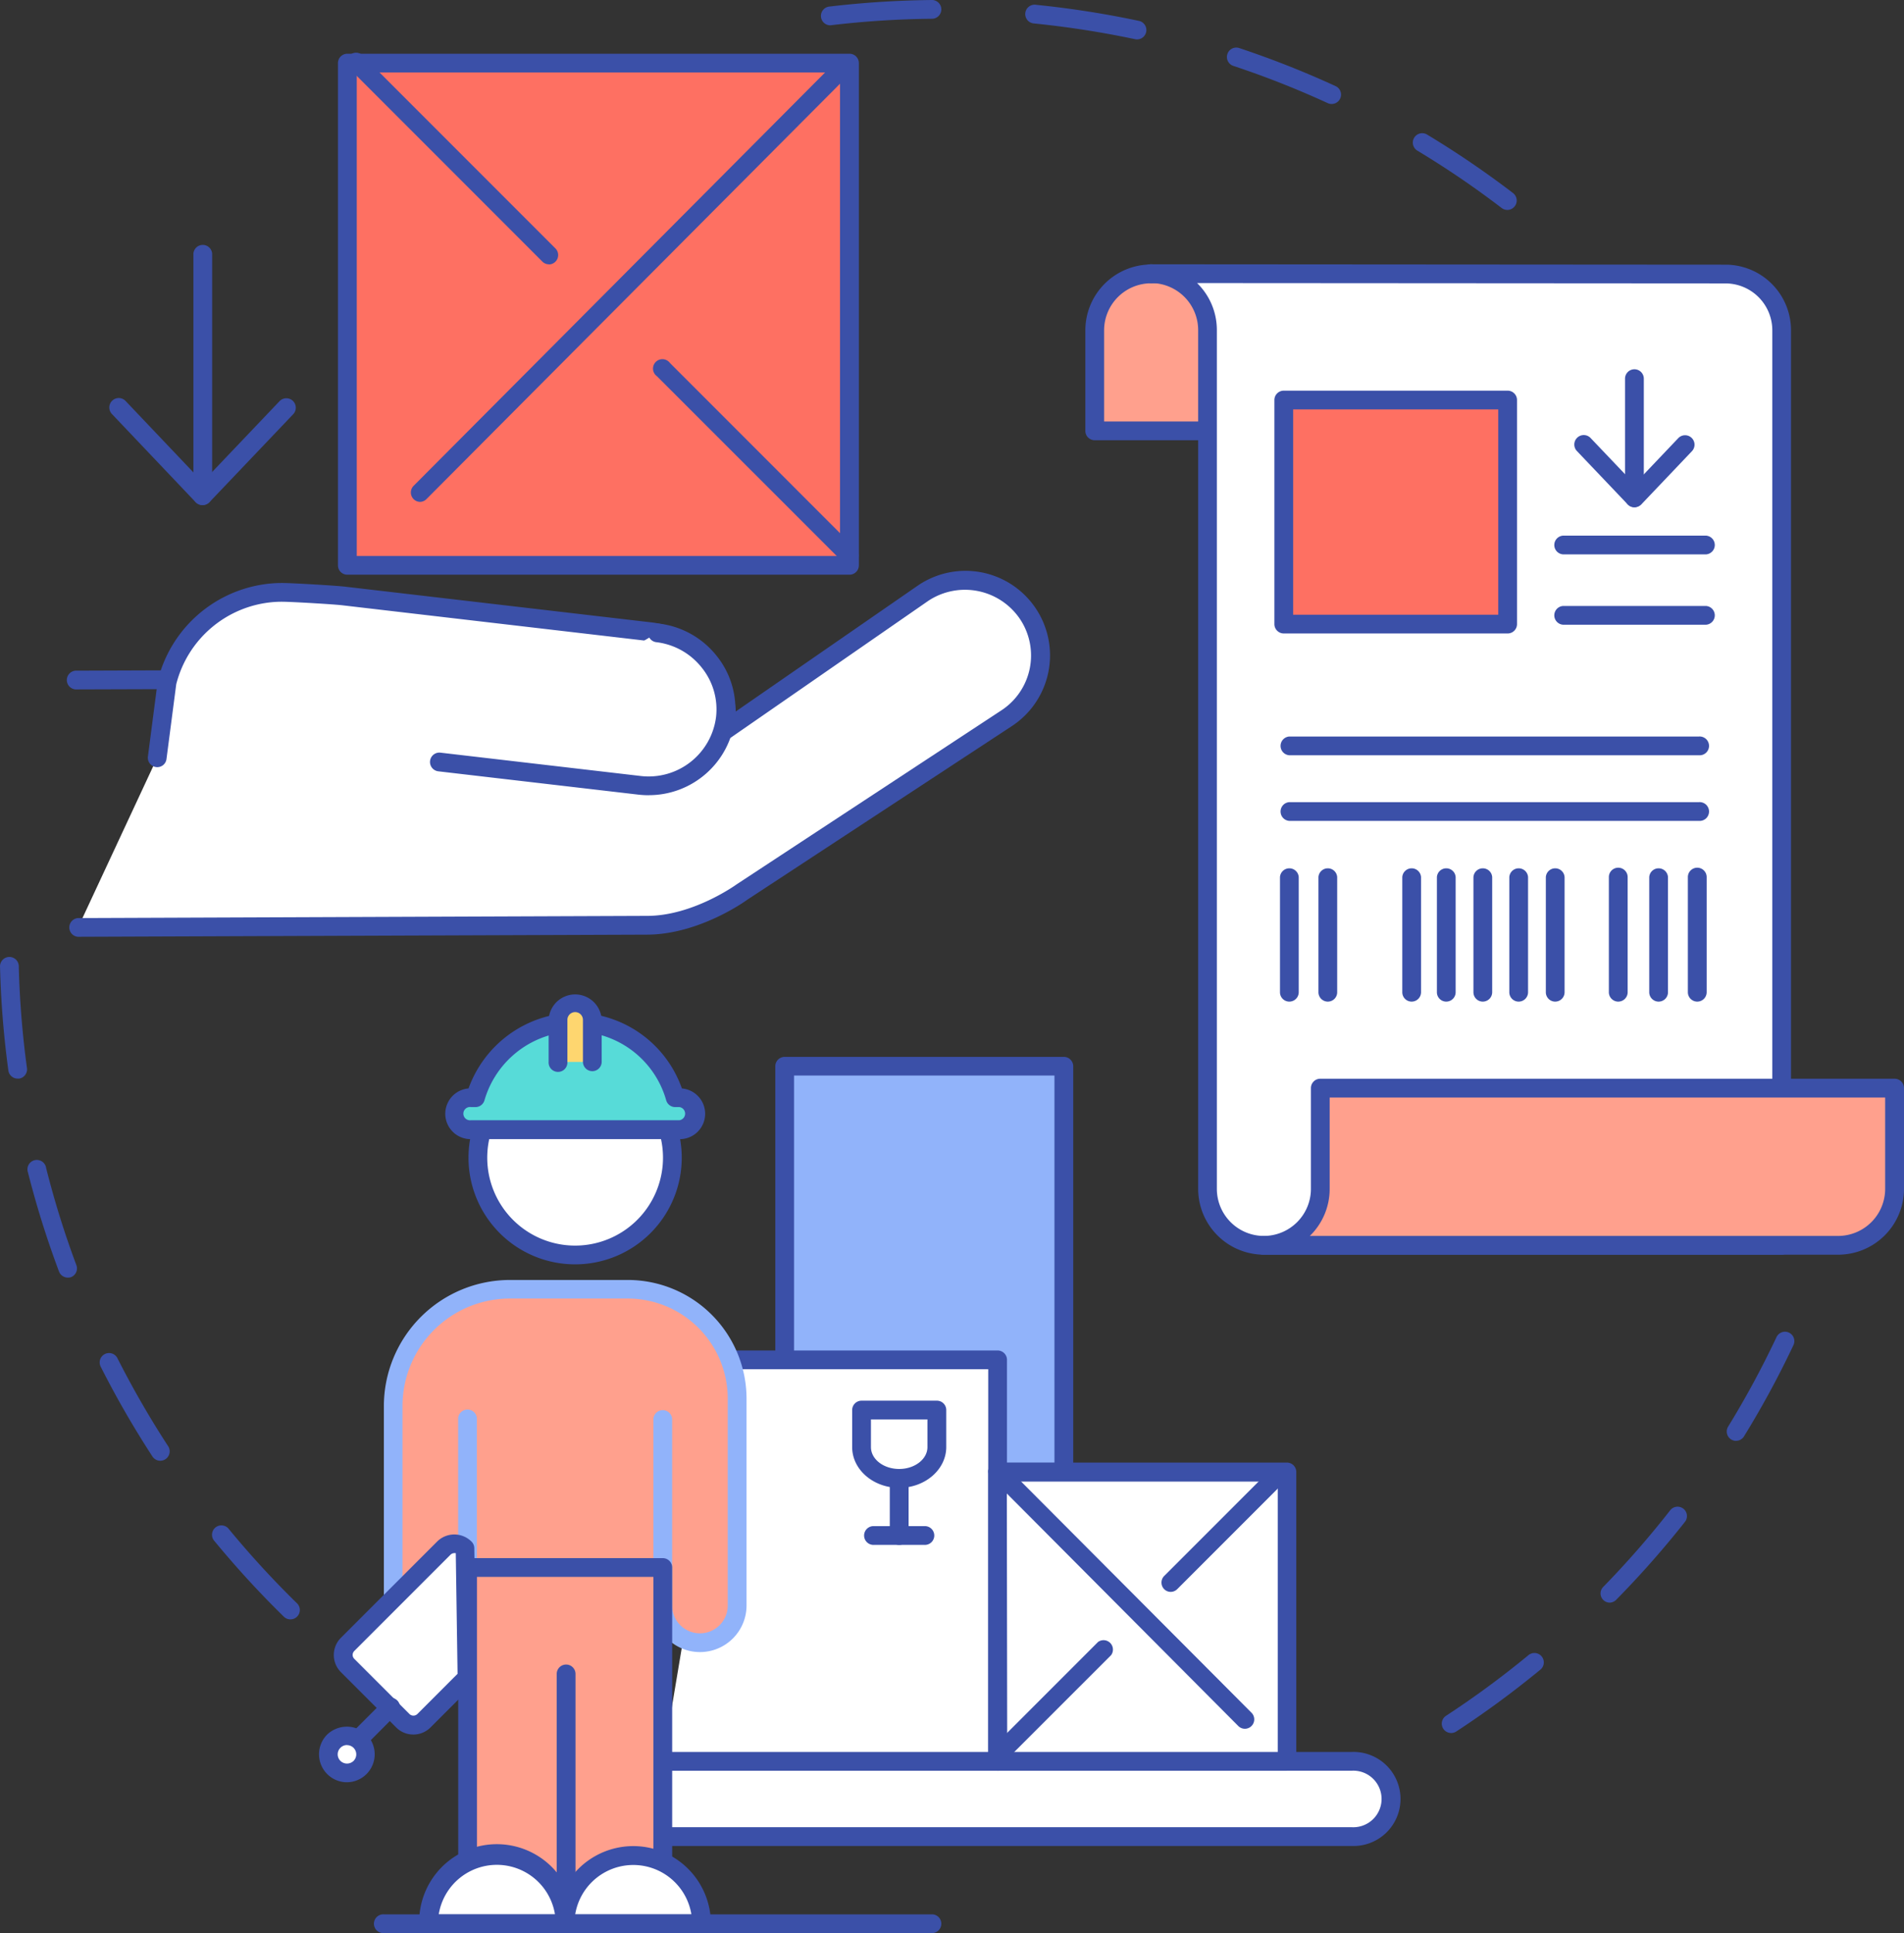 <svg xmlns="http://www.w3.org/2000/svg" width="337.068" height="342.078" viewBox="0 0 337.068 342.078">
  <rect x="0" y="0" width="337.068" height="342.078" fill="#333333" stroke="none"/>
  <g id="img13" transform="translate(-13.024 -11.535)">
    <path id="Trazado_143685" data-name="Trazado 143685" d="M66.014,349.215a1.655,1.655,0,0,1-1.16-.472A170.036,170.036,0,0,1,52.438,335.2a1.663,1.663,0,0,1,2.568-2.1,166.051,166.051,0,0,0,12.169,13.267,1.656,1.656,0,0,1-1.16,2.847ZM42.969,321.148a1.663,1.663,0,0,1-1.392-.774,167.97,167.97,0,0,1-9.167-15.913,1.661,1.661,0,0,1,2.963-1.5,165.043,165.043,0,0,0,8.989,15.6,1.671,1.671,0,0,1-.487,2.321,1.694,1.694,0,0,1-.905.263ZM26.591,288.734a1.671,1.671,0,0,1-1.547-1.083,166.448,166.448,0,0,1-5.493-17.53,1.663,1.663,0,1,1,3.218-.774,161.685,161.685,0,0,0,5.353,17.182,1.655,1.655,0,0,1-.975,2.135A1.679,1.679,0,0,1,26.591,288.734Zm-8.866-35.215a1.648,1.648,0,0,1-1.64-1.408A166.733,166.733,0,0,1,14.608,233.8a1.663,1.663,0,1,1,3.319-.085,163.474,163.474,0,0,0,1.447,17.94,1.663,1.663,0,0,1-1.423,1.872Z" transform="translate(-1.577 -51.12)" fill="#3b50a8"/>
    <path id="Trazado_143686" data-name="Trazado 143686" d="M346.2,388.742a1.656,1.656,0,0,1-.905-3.048,165.549,165.549,0,0,0,14.505-10.66,1.663,1.663,0,1,1,2.112,2.561,168.469,168.469,0,0,1-14.807,10.877A1.624,1.624,0,0,1,346.2,388.742Zm28.09-23.069a1.632,1.632,0,0,1-1.16-2.793,164.292,164.292,0,0,0,11.852-13.561,1.659,1.659,0,0,1,2.615,2.042,168.183,168.183,0,0,1-12.153,13.778,1.679,1.679,0,0,1-1.153.534Zm22.35-28.624a1.7,1.7,0,0,1-.866-.248,1.656,1.656,0,0,1-.542-2.282,164.368,164.368,0,0,0,8.548-15.8,1.658,1.658,0,1,1,2.994,1.423,164.969,164.969,0,0,1-8.757,16.145,1.663,1.663,0,0,1-1.416.75Z" transform="translate(-76.272 -70.541)" fill="#3b50a8"/>
    <path id="Trazado_143687" data-name="Trazado 143687" d="M323.981,50.249a1.694,1.694,0,0,1-1.006-.34,162.567,162.567,0,0,0-14.884-10.127,1.663,1.663,0,1,1,1.717-2.847A166.571,166.571,0,0,1,324.994,47.27a1.663,1.663,0,0,1-1.013,2.978ZM292.874,31.5a1.6,1.6,0,0,1-.7-.155,162.876,162.876,0,0,0-16.749-6.6,1.663,1.663,0,0,1,1.044-3.156,167.95,167.95,0,0,1,17.1,6.746,1.656,1.656,0,0,1-.7,3.164ZM258.394,20.07a1.315,1.315,0,0,1-.34-.039A168.323,168.323,0,0,0,240.663,17.3l-.4-.046a1.663,1.663,0,1,1,.325-3.3l.425.046a168.71,168.71,0,0,1,17.731,2.793,1.656,1.656,0,0,1-.348,3.28ZM204.1,17.579a1.663,1.663,0,0,1-.193-3.311A168.812,168.812,0,0,1,222.22,13.1h0a1.663,1.663,0,0,1,0,3.319,164.227,164.227,0,0,0-17.971,1.145Z" transform="translate(-44.109 -1.565)" fill="#3b50a8"/>
    <circle id="Elipse_4594" data-name="Elipse 4594" cx="17.221" cy="17.221" r="17.221" transform="translate(95.086 230.648) rotate(-80.78)" fill="#fff"/>
    <path id="Trazado_143688" data-name="Trazado 143688" d="M140.686,291.262a18.876,18.876,0,1,1,18.876-18.876,18.876,18.876,0,0,1-18.876,18.876Zm0-34.433a15.557,15.557,0,1,0,15.557,15.557A15.557,15.557,0,0,0,140.686,256.829Z" transform="translate(-25.848 -55.992)" fill="#3b50a8"/>
    <path id="Trazado_143689" data-name="Trazado 143689" d="M194.17,311.3V256.98h49.418v71.806H219.042Z" transform="translate(-42.23 -56.777)" fill="#91b3fa"/>
    <path id="Trazado_143690" data-name="Trazado 143690" d="M243.1,330.006H218.555a1.663,1.663,0,0,1,0-3.327h22.883V258.153h-46.1v52.667a1.663,1.663,0,0,1-3.319,0V256.513a1.663,1.663,0,0,1,1.663-1.663H243.1a1.663,1.663,0,0,1,1.663,1.663V328.3a1.663,1.663,0,0,1-1.663,1.7Z" transform="translate(-41.743 -56.295)" fill="#3b50a8"/>
    <path id="Trazado_143691" data-name="Trazado 143691" d="M166.27,416H288.291a6.668,6.668,0,0,1,0,13.329H166.27Z" transform="translate(-35.913 -92.778)" fill="#fff"/>
    <path id="Trazado_143692" data-name="Trazado 143692" d="M287.771,430.479H165.75a1.663,1.663,0,1,1,0-3.319H287.771a5.005,5.005,0,1,0,0-10H165.75a1.663,1.663,0,1,1,0-3.319H287.771a8.324,8.324,0,1,1,0,16.64Z" transform="translate(-35.394 -92.288)" fill="#3b50a8"/>
    <path id="Trazado_143693" data-name="Trazado 143693" d="M178.168,324.15h47.376v71.056H166.27Z" transform="translate(-35.913 -71.984)" fill="#fff"/>
    <path id="Trazado_143694" data-name="Trazado 143694" d="M225.057,396.385H165.783a1.663,1.663,0,1,1,0-3.326H223.4V325.329h-45.72a1.663,1.663,0,0,1,0-3.319h47.376a1.655,1.655,0,0,1,1.663,1.656v71.056a1.663,1.663,0,0,1-1.663,1.663Z" transform="translate(-35.427 -71.499)" fill="#3b50a8"/>
    <path id="Trazado_143695" data-name="Trazado 143695" d="M211.76,335.63V342.2c0,3.094,2.978,5.547,6.661,5.547s6.661-2.483,6.661-5.547V335.63Z" transform="translate(-46.212 -74.583)" fill="#fff"/>
    <path id="Trazado_143696" data-name="Trazado 143696" d="M217.934,348.916c-4.587,0-8.324-3.234-8.324-7.2v-6.568a1.663,1.663,0,0,1,1.663-1.656H224.61a1.656,1.656,0,0,1,1.656,1.656v6.568C226.25,345.682,222.522,348.916,217.934,348.916Zm-5-12.107v4.9c0,2.143,2.236,3.868,5,3.868s5-1.741,5-3.868v-4.9Z" transform="translate(-45.725 -74.098)" fill="#3b50a8"/>
    <path id="Trazado_143697" data-name="Trazado 143697" d="M219.883,362.908a1.663,1.663,0,0,1-1.663-1.656v-8.889a1.663,1.663,0,0,1,3.327,0v8.889A1.663,1.663,0,0,1,219.883,362.908Z" transform="translate(-47.674 -77.995)" fill="#3b50a8"/>
    <path id="Trazado_143698" data-name="Trazado 143698" d="M222.991,365.508H214.11a1.663,1.663,0,1,1,0-3.319h8.881a1.663,1.663,0,1,1,0,3.319Z" transform="translate(-46.342 -80.595)" fill="#3b50a8"/>
    <rect id="Rectángulo_37737" data-name="Rectángulo 37737" width="51.213" height="51.213" transform="translate(189.63 272.009)" fill="#fff"/>
    <path id="Trazado_143699" data-name="Trazado 143699" d="M293.618,402.182H242.406a1.656,1.656,0,0,1-1.656-1.656V349.313a1.663,1.663,0,0,1,1.656-1.663h51.213a1.663,1.663,0,0,1,1.663,1.663v51.213a1.655,1.655,0,0,1-1.663,1.656Zm-49.511-3.319H292V351.015H244.038Z" transform="translate(-52.775 -77.304)" fill="#3b50a8"/>
    <path id="Trazado_143700" data-name="Trazado 143700" d="M243.12,349.8l43.608,43.786Z" transform="translate(-53.312 -77.791)" fill="#fff"/>
    <path id="Trazado_143701" data-name="Trazado 143701" d="M286.194,394.714a1.655,1.655,0,0,1-1.176-.487L241.41,350.441a1.656,1.656,0,1,1,2.321-2.321l43.632,43.763a1.663,1.663,0,0,1-1.176,2.831Z" transform="translate(-52.777 -77.263)" fill="#3b50a8"/>
    <path id="Trazado_143702" data-name="Trazado 143702" d="M261.851,390.19,242.89,409.151Z" transform="translate(-53.26 -86.935)" fill="#fff"/>
    <path id="Trazado_143703" data-name="Trazado 143703" d="M242.408,410.374a1.663,1.663,0,0,1-1.168-2.831l18.953-18.953a1.663,1.663,0,0,1,2.321,2.321l-18.961,18.953A1.656,1.656,0,0,1,242.408,410.374Z" transform="translate(-52.777 -86.502)" fill="#3b50a8"/>
    <path id="Trazado_143704" data-name="Trazado 143704" d="M302.067,349.8,282.51,369.357Z" transform="translate(-62.229 -77.791)" fill="#fff"/>
    <path id="Trazado_143705" data-name="Trazado 143705" d="M282.03,370.594a1.625,1.625,0,0,1-1.168-.487,1.663,1.663,0,0,1,0-2.321l19.557-19.557a1.663,1.663,0,0,1,2.321,2.321l-19.557,19.557a1.656,1.656,0,0,1-1.153.487Z" transform="translate(-61.749 -77.365)" fill="#3b50a8"/>
    <path id="Trazado_143706" data-name="Trazado 143706" d="M152.3,362.323v1.648a6.583,6.583,0,0,0,13.151,0V327.34A19.34,19.34,0,0,0,146.111,308H125.223a20.655,20.655,0,0,0-20.663,20.655V362.3h13.151Z" transform="translate(-21.943 -68.328)" fill="#ffa08d"/>
    <path id="Trazado_143707" data-name="Trazado 143707" d="M158.4,371.73a8.254,8.254,0,0,1-8.247-8.239V330.581a1.663,1.663,0,1,1,3.327,0v32.909a4.92,4.92,0,1,0,9.84,0V326.86a17.716,17.716,0,0,0-17.692-17.692H124.743a19.023,19.023,0,0,0-19,19v31.981h9.848V330.581a1.663,1.663,0,1,1,3.319,0v31.262a1.663,1.663,0,0,1-1.663,1.663H104.1a1.663,1.663,0,0,1-1.656-1.663V328.2a22.342,22.342,0,0,1,22.319-22.319h20.887a21.034,21.034,0,0,1,21,20.98v36.6a8.254,8.254,0,0,1-8.239,8.27Z" transform="translate(-21.463 -67.848)" fill="#91b3fa"/>
    <rect id="Rectángulo_37738" data-name="Rectángulo 37738" width="34.557" height="63.034" transform="translate(95.799 288.92)" fill="#ffa08d"/>
    <path id="Trazado_143708" data-name="Trazado 143708" d="M155.673,435.862H121.116a1.656,1.656,0,0,1-1.656-1.656V371.173a1.655,1.655,0,0,1,1.656-1.663h34.557a1.663,1.663,0,0,1,1.663,1.663v63.034A1.663,1.663,0,0,1,155.673,435.862Zm-32.894-3.311h31.231V372.829H122.779Z" transform="translate(-25.316 -82.253)" fill="#3b50a8"/>
    <path id="Trazado_143709" data-name="Trazado 143709" d="M143.656,439.733A1.671,1.671,0,0,1,142,438.062V395.513a1.663,1.663,0,1,1,3.327,0v42.548a1.671,1.671,0,0,1-1.671,1.671Z" transform="translate(-30.419 -87.763)" fill="#3b50a8"/>
    <path id="Trazado_143710" data-name="Trazado 143710" d="M136.839,449.514a12.084,12.084,0,1,0-24.16,0Z" transform="translate(-23.78 -97.56)" fill="#fff"/>
    <path id="Trazado_143711" data-name="Trazado 143711" d="M136.352,450.677h-24.16a1.655,1.655,0,0,1-1.663-1.656,13.747,13.747,0,1,1,27.486,0A1.663,1.663,0,0,1,136.352,450.677Zm-22.365-3.311h20.578a10.421,10.421,0,0,0-20.578,0Z" transform="translate(-23.293 -97.068)" fill="#3b50a8"/>
    <path id="Trazado_143712" data-name="Trazado 143712" d="M168.069,449.514a12.084,12.084,0,1,0-24.16,0Z" transform="translate(-30.85 -97.56)" fill="#fff"/>
    <path id="Trazado_143713" data-name="Trazado 143713" d="M167.583,450.775h-24.16a1.655,1.655,0,0,1-1.663-1.656,13.739,13.739,0,1,1,27.479,0,1.656,1.656,0,0,1-1.656,1.656Zm-22.365-3.311h20.57a10.421,10.421,0,0,0-20.57,0Z" transform="translate(-30.365 -97.165)" fill="#3b50a8"/>
    <path id="Trazado_143714" data-name="Trazado 143714" d="M114.7,366.993a2.646,2.646,0,0,0-3.744,0L93.932,384.012a2.63,2.63,0,0,0,0,3.737l9.763,9.771a2.653,2.653,0,0,0,3.744,0l7.62-7.62Z" transform="translate(-19.36 -81.507)" fill="#fff"/>
    <path id="Trazado_143715" data-name="Trazado 143715" d="M105.062,399.5a4.255,4.255,0,0,1-3.048-1.269l-9.763-9.763a4.3,4.3,0,0,1,0-6.088l17.019-17.019a4.317,4.317,0,0,1,6.1,0,1.648,1.648,0,0,1,.487,1.153l.34,22.93a1.656,1.656,0,0,1-.487,1.2l-7.612,7.612a4.286,4.286,0,0,1-3.033,1.246Zm7.272-32.1a.99.99,0,0,0-.7.294L94.618,384.709a1.013,1.013,0,0,0-.294.7.982.982,0,0,0,.294.7l9.763,9.763a1.013,1.013,0,0,0,1.4,0l7.117-7.117-.317-21.344A.774.774,0,0,0,112.333,367.4Z" transform="translate(-18.87 -81.029)" fill="#3b50a8"/>
    <path id="Trazado_143716" data-name="Trazado 143716" d="M102.289,403.76l-5.2,5.191Z" transform="translate(-20.252 -90.007)" fill="#fff"/>
    <path id="Trazado_143717" data-name="Trazado 143717" d="M96.614,410.089a1.663,1.663,0,0,1-1.176-2.8l5.2-5.2a1.656,1.656,0,1,1,2.321,2.321l-5.168,5.2a1.656,1.656,0,0,1-1.176.48Z" transform="translate(-19.776 -89.482)" fill="#3b50a8"/>
    <path id="Trazado_143718" data-name="Trazado 143718" d="M90.659,411.087a3.288,3.288,0,1,1,0,4.642,3.288,3.288,0,0,1,0-4.642Z" transform="translate(-18.579 -91.447)" fill="#fff"/>
    <path id="Trazado_143719" data-name="Trazado 143719" d="M92.551,417.9a4.951,4.951,0,0,1-3.5-8.448h0a5.059,5.059,0,0,1,6.962,0,4.951,4.951,0,0,1-3.458,8.448Zm0-6.583a1.625,1.625,0,0,0-1.153.48h0a1.625,1.625,0,0,0,0,2.321,1.663,1.663,0,0,0,2.321,0,1.632,1.632,0,0,0-1.153-2.785Zm-2.321-.7Z" transform="translate(-18.103 -90.982)" fill="#3b50a8"/>
    <path id="Trazado_143720" data-name="Trazado 143720" d="M199.059,454.308H101.94a1.663,1.663,0,1,1,0-3.319h97.119a1.663,1.663,0,0,1,0,3.319Z" transform="translate(-20.948 -100.698)" fill="#3b50a8"/>
    <path id="Trazado_143721" data-name="Trazado 143721" d="M136.921,247.25a18.659,18.659,0,0,0-14.621,13.1h-.774a2.839,2.839,0,1,0,0,5.671h36.9a2.839,2.839,0,1,0,0-5.671h-.774a18.358,18.358,0,0,0-14.567-13.1Z" transform="translate(-25.107 -54.574)" fill="#57dbd8"/>
    <path id="Trazado_143722" data-name="Trazado 143722" d="M157.939,267.2H121.031a4.495,4.495,0,0,1-.418-8.974,20.284,20.284,0,0,1,15.55-13.1,1.663,1.663,0,1,1,.58,3.272,16.88,16.88,0,0,0-13.306,11.914,1.663,1.663,0,0,1-1.6,1.215h-.774a1.176,1.176,0,1,0,0,2.321H157.97a1.176,1.176,0,0,0,0-2.321H157.2a1.663,1.663,0,0,1-1.6-1.214A16.718,16.718,0,0,0,142.359,248.4,1.663,1.663,0,0,1,141,246.482a1.64,1.64,0,0,1,1.911-1.354,20.06,20.06,0,0,1,15.472,13.1,4.495,4.495,0,0,1-.41,8.974Z" transform="translate(-24.643 -54.085)" fill="#3b50a8"/>
    <path id="Trazado_143723" data-name="Trazado 143723" d="M142.289,252.89v-7.434a3.04,3.04,0,1,1,6.073,0v7.434Z" transform="translate(-30.483 -53.445)" fill="#fed66f"/>
    <path id="Trazado_143724" data-name="Trazado 143724" d="M147.877,254.09a1.663,1.663,0,0,1-1.656-1.64v-7.434a1.377,1.377,0,1,0-2.754,0v7.434a1.663,1.663,0,1,1-3.319,0v-7.434a4.7,4.7,0,0,1,9.392,0v7.434A1.656,1.656,0,0,1,147.877,254.09Z" transform="translate(-29.999 -53.006)" fill="#3b50a8"/>
    <path id="Trazado_143725" data-name="Trazado 143725" d="M48.076,163.445l-16.176.062Zm-15.735,43.84L133.08,206.9c8.773,0,16.841-5.91,16.841-5.91l46.788-30.743a13.275,13.275,0,0,0,3.791-18.4,13.438,13.438,0,0,0-18.5-3.767L146.417,172.7l.518-1.485c.062-.34.132-.689.17-1.037a15.294,15.294,0,0,0-13.267-15.2L79.353,148.63c-1.648-.193-8.51-.588-10.475-.634a17.382,17.382,0,0,0-2.011.046,20.934,20.934,0,0,0-18.8,15.905l-1.725,13.306Z" transform="translate(-5.493 -31.629)" fill="#fff"/>
    <path id="Trazado_143726" data-name="Trazado 143726" d="M31.887,208.462a1.663,1.663,0,0,1,0-3.319l100.747-.387c8.131,0,15.782-5.539,15.859-5.593l46.857-30.782a11.6,11.6,0,0,0,3.319-16.1,11.751,11.751,0,0,0-16.246-3.288L146.915,173.58a1.663,1.663,0,0,1-2.514-1.911l.48-1.377c.054-.255.1-.518.132-.774a13.551,13.551,0,0,0-11.805-13.36L78.714,149.8c-1.547-.186-8.278-.58-10.328-.627a18.379,18.379,0,0,0-1.849.046A19.34,19.34,0,0,0,49.263,163.77l-1.725,13.221a1.64,1.64,0,0,1-1.857,1.431,1.663,1.663,0,0,1-1.431-1.864L45.8,164.637l-14.35.046h0a1.663,1.663,0,0,1,0-3.319l15.078-.054a22.736,22.736,0,0,1,19.812-15.4c.719-.054,1.454-.07,2.166-.054,1.949.046,8.858.441,10.629.642l54.485,6.351a17.019,17.019,0,0,1,14.7,15.735L180.6,146.271a14.963,14.963,0,1,1,16.571,24.918l-46.8,30.7c-.278.209-8.51,6.15-17.739,6.189l-100.747.379Z" transform="translate(-5.04 -31.15)" fill="#3b50a8"/>
    <path id="Trazado_143727" data-name="Trazado 143727" d="M153.714,157.87a13.569,13.569,0,1,1-3.172,26.945l-35.393-4.123Z" transform="translate(-24.34 -34.34)" fill="#fff"/>
    <path id="Trazado_143728" data-name="Trazado 143728" d="M151.682,186.109a16.026,16.026,0,0,1-1.818-.108l-35.393-4.123a1.659,1.659,0,0,1,.387-3.3L150.25,182.7a12.03,12.03,0,0,0,13.391-10.428,11.751,11.751,0,0,0-2.537-8.75,12.045,12.045,0,0,0-8.038-4.495,1.659,1.659,0,0,1,.387-3.3,15.341,15.341,0,0,1,10.274,5.694,15.031,15.031,0,0,1,3.241,11.21,15.333,15.333,0,0,1-15.287,13.469Z" transform="translate(-23.855 -33.854)" fill="#3b50a8"/>
    <rect id="Rectángulo_37739" data-name="Rectángulo 37739" width="88.88" height="88.872" transform="translate(74.518 22.706)" fill="#fe7062"/>
    <path id="Trazado_143729" data-name="Trazado 143729" d="M182.5,117.581H93.6a1.656,1.656,0,0,1-1.663-1.656V27.053A1.663,1.663,0,0,1,93.6,25.39h88.9a1.656,1.656,0,0,1,1.656,1.663v88.872A1.656,1.656,0,0,1,182.5,117.581Zm-87.232-3.319H180.82V28.709H95.267Z" transform="translate(-19.086 -4.347)" fill="#3b50a8"/>
    <path id="Trazado_143730" data-name="Trazado 143730" d="M186.442,27.54,110.76,103.516Z" transform="translate(-23.346 -4.834)" fill="#fff"/>
    <path id="Trazado_143731" data-name="Trazado 143731" d="M110.276,104.74a1.663,1.663,0,0,1-1.176-2.831l75.682-76A1.663,1.663,0,0,1,187.1,28.23l-75.682,75.984A1.656,1.656,0,0,1,110.276,104.74Z" transform="translate(-22.862 -4.394)" fill="#3b50a8"/>
    <path id="Trazado_143732" data-name="Trazado 143732" d="M166.45,97.63l32.917,32.9Z" transform="translate(-35.954 -20.702)" fill="#fff"/>
    <path id="Trazado_143733" data-name="Trazado 143733" d="M198.82,131.657a1.656,1.656,0,0,1-1.176-.487l-32.917-32.9a1.663,1.663,0,1,1,2.321-2.321l32.894,32.9a1.656,1.656,0,0,1,0,2.321,1.625,1.625,0,0,1-1.122.487Z" transform="translate(-35.407 -20.163)" fill="#3b50a8"/>
    <path id="Trazado_143734" data-name="Trazado 143734" d="M96.35,27.54l33.938,33.938Z" transform="translate(-20.084 -4.834)" fill="#fff"/>
    <path id="Trazado_143735" data-name="Trazado 143735" d="M129.741,62.6a1.625,1.625,0,0,1-1.168-.487L94.627,28.168a1.663,1.663,0,1,1,2.321-2.321l33.938,33.938a1.663,1.663,0,0,1-1.176,2.839Z" transform="translate(-19.537 -4.293)" fill="#3b50a8"/>
    <path id="Trazado_143736" data-name="Trazado 143736" d="M60.514,114.406a1.656,1.656,0,0,1-1.656-1.663V70.89a1.663,1.663,0,1,1,3.319,0v41.852A1.663,1.663,0,0,1,60.514,114.406Z" transform="translate(-11.596 -14.246)" fill="#3b50a8"/>
    <path id="Trazado_143737" data-name="Trazado 143737" d="M60.5,123.1a1.663,1.663,0,0,1-1.238-2.808L74.1,104.71a1.671,1.671,0,0,1,2.406,2.321l-14.838,15.58A1.671,1.671,0,0,1,60.5,123.1Z" transform="translate(-11.585 -22.189)" fill="#3b50a8"/>
    <path id="Trazado_143738" data-name="Trazado 143738" d="M56.158,123.088a1.663,1.663,0,0,1-1.238-.487L40.083,106.981a1.671,1.671,0,0,1,2.406-2.321L57.327,120.28a1.663,1.663,0,0,1-1.168,2.808Z" transform="translate(-7.24 -22.178)" fill="#3b50a8"/>
    <path id="Trazado_143739" data-name="Trazado 143739" d="M285.079,103.519H265.12V85.68a9.98,9.98,0,0,1,9.964-9.98h9.98Z" transform="translate(-58.292 -15.737)" fill="#ffa08d"/>
    <path id="Trazado_143740" data-name="Trazado 143740" d="M284.592,104.7H264.633a1.656,1.656,0,0,1-1.663-1.656V85.2a11.658,11.658,0,0,1,11.6-11.6h9.98a1.663,1.663,0,1,1,0,3.327H274.6a8.332,8.332,0,0,0-8.309,8.278V101.38h18.3a1.663,1.663,0,1,1,0,3.319Z" transform="translate(-57.805 -15.262)" fill="#3b50a8"/>
    <path id="Trazado_143741" data-name="Trazado 143741" d="M278.02,75.7Z" transform="translate(-61.213 -15.737)" fill="#fff"/>
    <path id="Trazado_143742" data-name="Trazado 143742" d="M277.513,76.877a1.663,1.663,0,1,1,0-3.327h0a1.663,1.663,0,0,1,0,3.327Z" transform="translate(-60.721 -15.25)" fill="#3b50a8"/>
    <path id="Trazado_143743" data-name="Trazado 143743" d="M379.706,75.77,278,75.7a9.98,9.98,0,0,1,9.98,9.98V237.655a9.979,9.979,0,0,0,10,10.018h91.673V85.718a9.949,9.949,0,0,0-9.949-9.949Z" transform="translate(-61.208 -15.737)" fill="#fff"/>
    <path id="Trazado_143744" data-name="Trazado 143744" d="M389.168,248.811H297.5a11.658,11.658,0,0,1-11.643-11.643V85.193a8.332,8.332,0,0,0-8.339-8.316h0a1.663,1.663,0,1,1,0-3.327h0l101.691.07a11.6,11.6,0,0,1,11.6,11.6V247.186a1.656,1.656,0,0,1-1.64,1.625ZM285.667,76.877a11.6,11.6,0,0,1,3.5,8.316V237.168a8.332,8.332,0,0,0,8.324,8.324H387.5V85.231a8.3,8.3,0,0,0-8.285-8.293h0Z" transform="translate(-60.721 -15.25)" fill="#3b50a8"/>
    <path id="Trazado_143745" data-name="Trazado 143745" d="M402.513,235.276a1.663,1.663,0,0,1-1.663-1.663V213.243a1.663,1.663,0,0,1,3.327,0v20.369a1.663,1.663,0,0,1-1.663,1.663Z" transform="translate(-89.02 -46.499)" fill="#3b50a8"/>
    <path id="Trazado_143746" data-name="Trazado 143746" d="M309.166,235.309a1.655,1.655,0,0,1-1.656-1.663V213.276a1.663,1.663,0,0,1,3.319,0v20.369a1.663,1.663,0,0,1-1.663,1.663Z" transform="translate(-67.889 -46.532)" fill="#3b50a8"/>
    <path id="Trazado_143747" data-name="Trazado 143747" d="M317.973,235.309a1.663,1.663,0,0,1-1.663-1.663V213.276a1.663,1.663,0,0,1,3.319,0v20.369a1.655,1.655,0,0,1-1.656,1.663Z" transform="translate(-69.881 -46.532)" fill="#3b50a8"/>
    <path id="Trazado_143748" data-name="Trazado 143748" d="M393.673,235.309a1.663,1.663,0,0,1-1.663-1.663V213.276a1.663,1.663,0,0,1,3.319,0v20.369a1.656,1.656,0,0,1-1.656,1.663Z" transform="translate(-87.019 -46.532)" fill="#3b50a8"/>
    <path id="Trazado_143749" data-name="Trazado 143749" d="M337.156,235.309a1.656,1.656,0,0,1-1.656-1.663V213.276a1.663,1.663,0,0,1,3.319,0v20.369a1.663,1.663,0,0,1-1.663,1.663Z" transform="translate(-74.226 -46.532)" fill="#3b50a8"/>
    <path id="Trazado_143750" data-name="Trazado 143750" d="M353.436,235.309a1.656,1.656,0,0,1-1.656-1.663V213.276a1.663,1.663,0,0,1,3.319,0v20.369a1.663,1.663,0,0,1-1.663,1.663Z" transform="translate(-77.911 -46.532)" fill="#3b50a8"/>
    <path id="Trazado_143751" data-name="Trazado 143751" d="M345.076,235.309a1.655,1.655,0,0,1-1.656-1.663V213.276a1.663,1.663,0,0,1,3.319,0v20.369a1.663,1.663,0,0,1-1.663,1.663Z" transform="translate(-76.019 -46.532)" fill="#3b50a8"/>
    <path id="Trazado_143752" data-name="Trazado 143752" d="M370.005,235.309a1.655,1.655,0,0,1-1.656-1.663V213.276a1.663,1.663,0,0,1,3.319,0v20.369a1.663,1.663,0,0,1-1.663,1.663Z" transform="translate(-81.663 -46.532)" fill="#3b50a8"/>
    <path id="Trazado_143753" data-name="Trazado 143753" d="M361.646,235.309a1.656,1.656,0,0,1-1.656-1.663V213.276a1.663,1.663,0,0,1,3.319,0v20.369a1.663,1.663,0,0,1-1.663,1.663Z" transform="translate(-79.77 -46.532)" fill="#3b50a8"/>
    <path id="Trazado_143754" data-name="Trazado 143754" d="M384.433,235.276a1.663,1.663,0,0,1-1.663-1.663V213.243a1.663,1.663,0,0,1,3.327,0v20.369a1.663,1.663,0,0,1-1.663,1.663Z" transform="translate(-84.927 -46.499)" fill="#3b50a8"/>
    <path id="Trazado_143755" data-name="Trazado 143755" d="M397.141,138.939h-25.3a1.663,1.663,0,0,1,0-3.319h25.3a1.663,1.663,0,0,1,0,3.319Z" transform="translate(-82.101 -29.302)" fill="#3b50a8"/>
    <path id="Trazado_143756" data-name="Trazado 143756" d="M397.141,155.029h-25.3a1.663,1.663,0,0,1,0-3.319h25.3a1.663,1.663,0,0,1,0,3.319Z" transform="translate(-82.101 -32.945)" fill="#3b50a8"/>
    <path id="Trazado_143757" data-name="Trazado 143757" d="M381.722,184.888H309.2a1.663,1.663,0,0,1,0-3.319h72.526a1.663,1.663,0,1,1,0,3.319Z" transform="translate(-67.92 -39.704)" fill="#3b50a8"/>
    <path id="Trazado_143758" data-name="Trazado 143758" d="M381.722,199.9H309.2a1.663,1.663,0,0,1,0-3.319h72.526a1.663,1.663,0,1,1,0,3.319Z" transform="translate(-67.92 -43.102)" fill="#3b50a8"/>
    <path id="Trazado_143759" data-name="Trazado 143759" d="M303.83,289.85a9.98,9.98,0,0,0,9.98-9.98V262H415.485v17.832a9.972,9.972,0,0,1-9.98,9.98Z" transform="translate(-67.056 -57.914)" fill="#ffa08d"/>
    <path id="Trazado_143760" data-name="Trazado 143760" d="M404.985,290.988H303.31a1.663,1.663,0,1,1,0-3.319,8.339,8.339,0,0,0,8.324-8.324V261.513a1.656,1.656,0,0,1,1.656-1.663H414.965a1.663,1.663,0,0,1,1.663,1.663v17.832a11.658,11.658,0,0,1-11.643,11.643Zm-93.545-3.319h93.545a8.34,8.34,0,0,0,8.309-8.324V263.177H314.953v16.168A11.6,11.6,0,0,1,311.441,287.669Z" transform="translate(-66.536 -57.427)" fill="#3b50a8"/>
    <rect id="Rectángulo_37740" data-name="Rectángulo 37740" width="39.632" height="39.632" transform="translate(240.286 82.32)" fill="#fe7062"/>
    <path id="Trazado_143761" data-name="Trazado 143761" d="M347.525,145.426H307.893a1.663,1.663,0,0,1-1.663-1.663V104.116a1.656,1.656,0,0,1,1.663-1.656h39.632a1.656,1.656,0,0,1,1.656,1.656v39.632a1.656,1.656,0,0,1-1.656,1.679Zm-37.976-3.319h36.313V105.779H309.549Z" transform="translate(-67.599 -21.795)" fill="#3b50a8"/>
    <path id="Trazado_143762" data-name="Trazado 143762" d="M388.133,121.529a1.663,1.663,0,0,1-1.663-1.663V99.233a1.663,1.663,0,1,1,3.326,0v20.632A1.663,1.663,0,0,1,388.133,121.529Z" transform="translate(-85.765 -20.688)" fill="#3b50a8"/>
    <path id="Trazado_143763" data-name="Trazado 143763" d="M388.135,125.4a1.663,1.663,0,0,1-1.2-2.808l8.966-9.423a1.671,1.671,0,1,1,2.406,2.321l-8.966,9.423a1.687,1.687,0,0,1-1.207.487Z" transform="translate(-85.767 -24.104)" fill="#3b50a8"/>
    <path id="Trazado_143764" data-name="Trazado 143764" d="M385.506,125.392a1.655,1.655,0,0,1-1.2-.518l-8.974-9.423a1.671,1.671,0,0,1,2.406-2.321l8.974,9.423a1.663,1.663,0,0,1-.062,2.321A1.64,1.64,0,0,1,385.506,125.392Z" transform="translate(-83.137 -24.095)" fill="#3b50a8"/>
  </g>
</svg>
